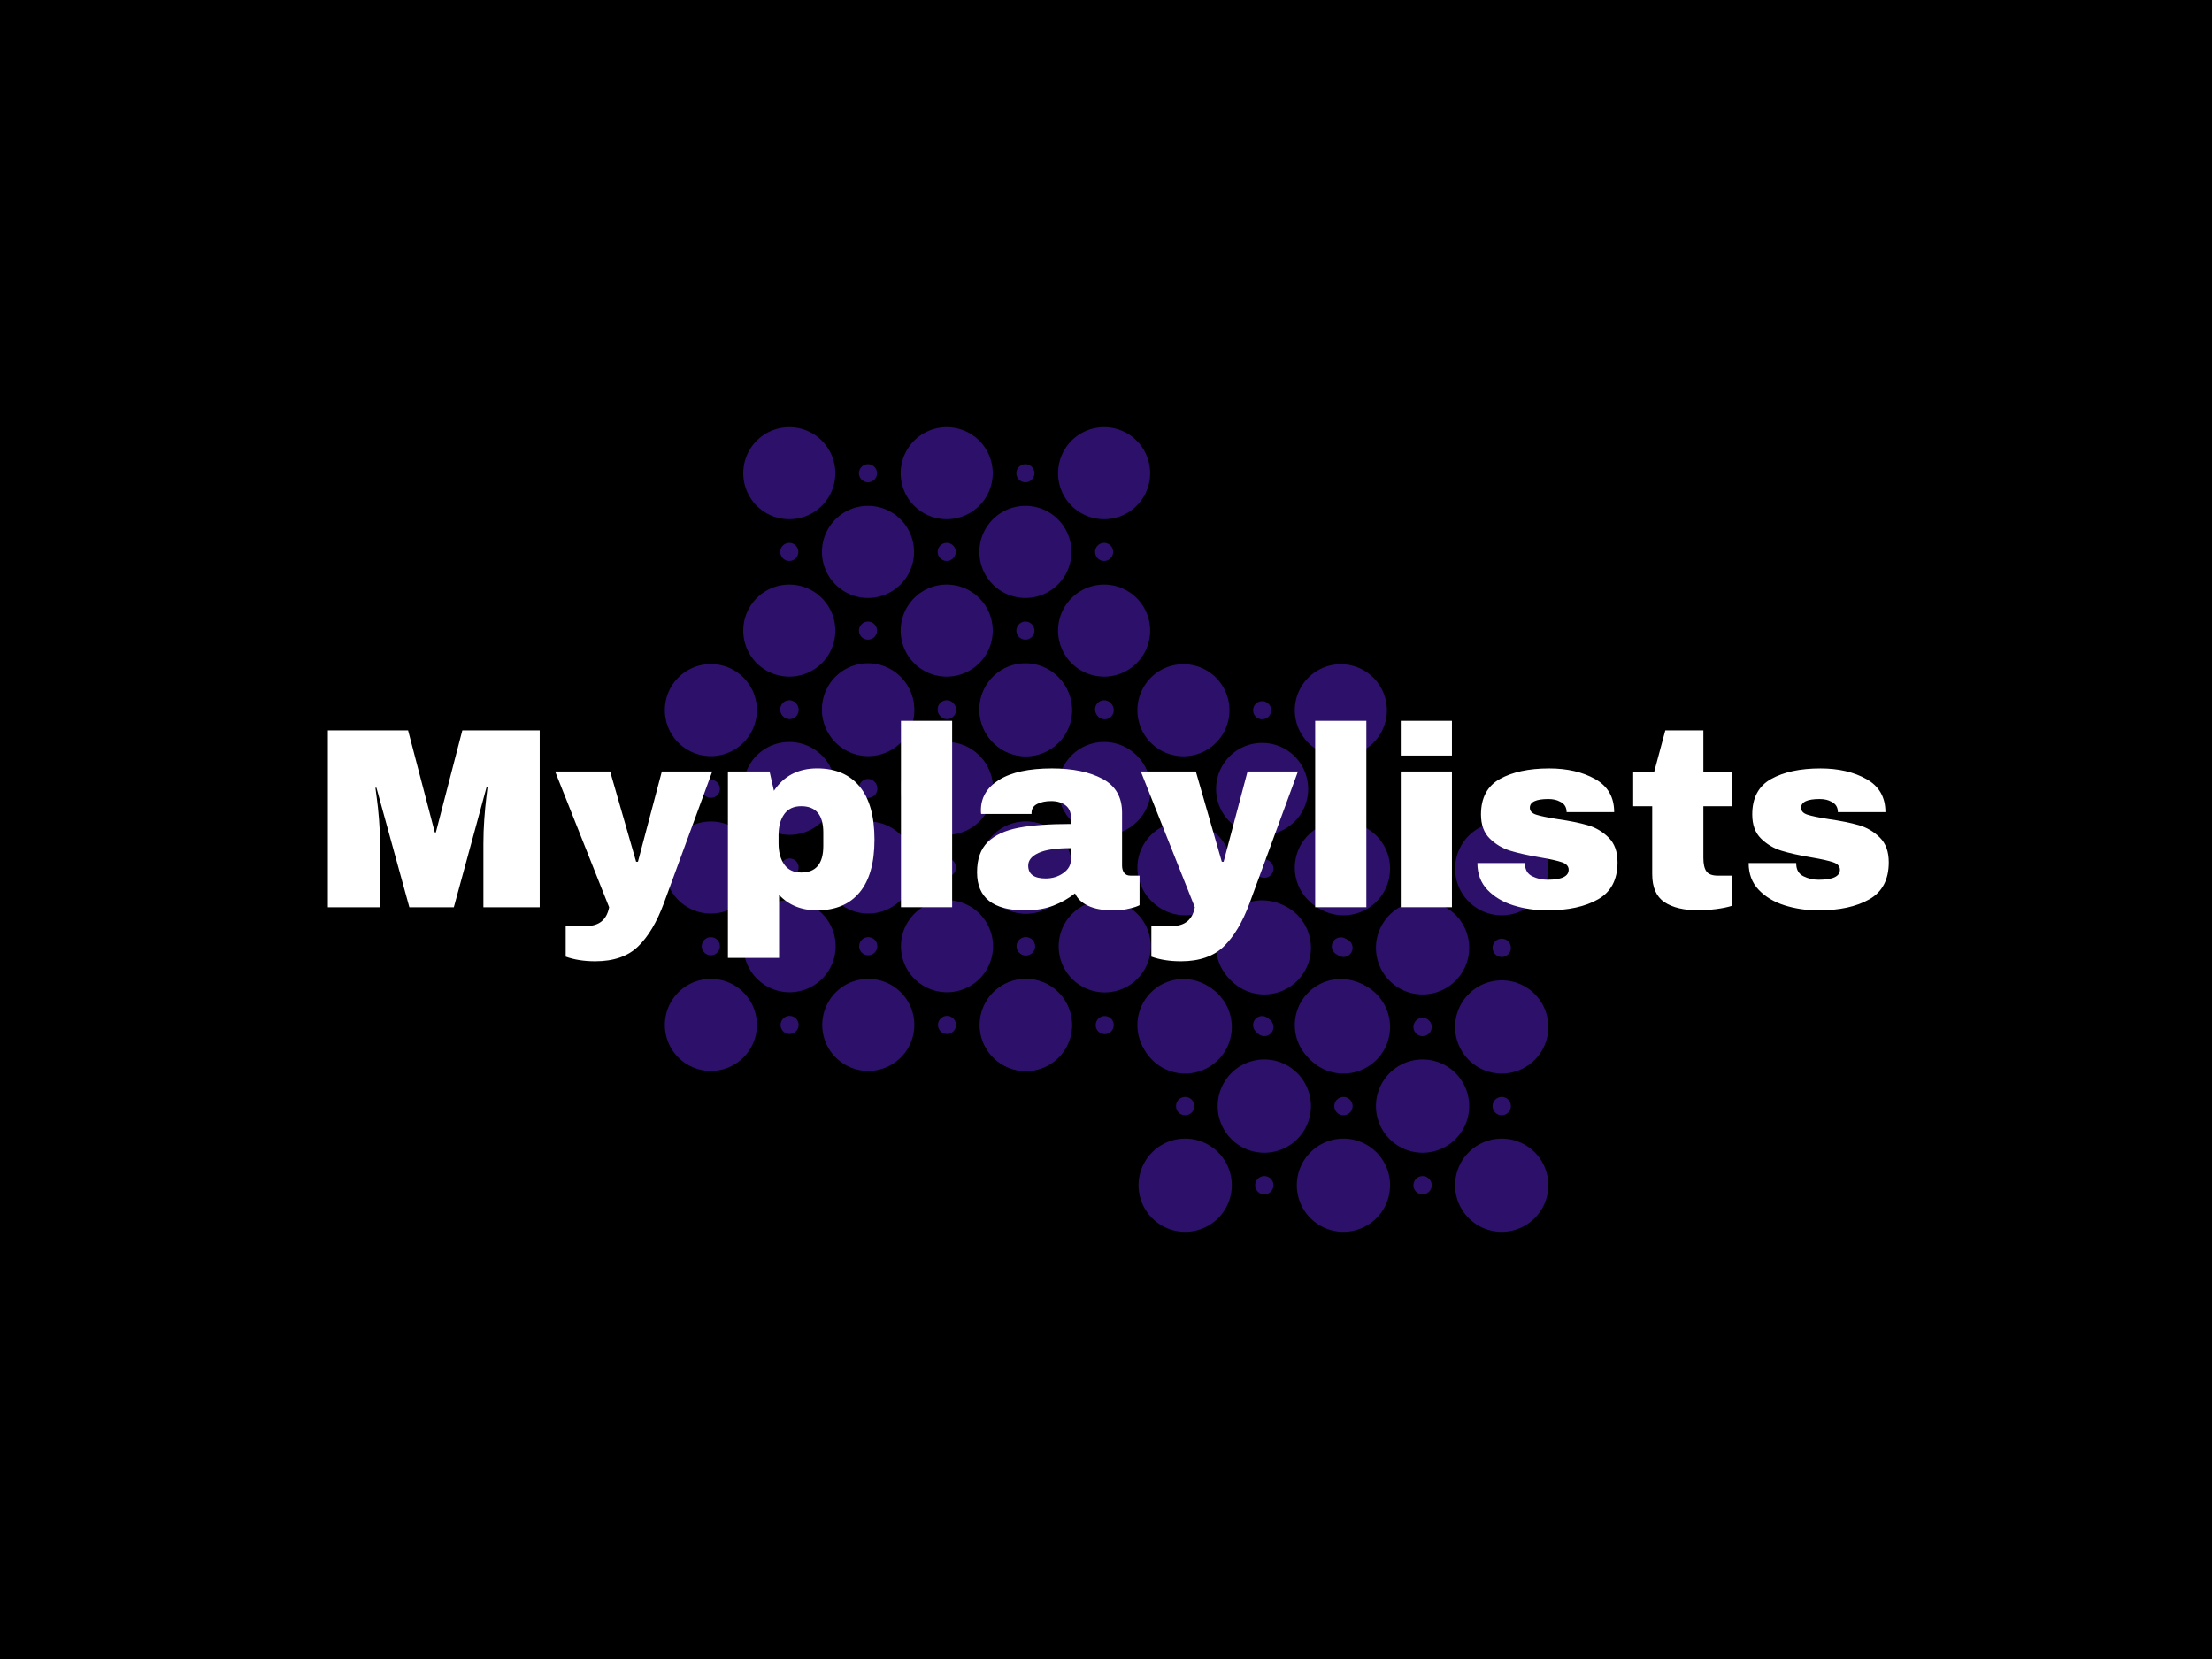 <svg xmlns="http://www.w3.org/2000/svg" xml:space="preserve" width="2000" height="1500" data-id="lg_pzLtwagOFOFddBLWjv" data-version="1" viewBox="0 0 2000 1500"><path stroke="transparent" d="M0 0h2000v1500H0z"/><g data-padding="20"><path fill="#2c106a" d="M642.753 885.062a41.626 41.626 0 1 0 0 83.252 41.626 41.626 0 1 0 0-83.252m0-37.7a8.162 8.162 0 1 0 0 16.323 8.162 8.162 0 1 0 0-16.324m71.164-71.161a8.162 8.162 0 1 0 0 16.324 8.162 8.162 0 1 0 0-16.324m0 142.326a8.162 8.162 0 1 0 0 16.324 8.162 8.162 0 1 0 0-16.324m0-104.629a41.626 41.626 0 1 0 0 83.253 41.626 41.626 0 1 0 0-83.253m-71.164-71.161a41.626 41.626 0 1 0 0 83.252 41.626 41.626 0 1 0 0-83.252m0-37.698a8.162 8.162 0 1 0 0 16.324 8.162 8.162 0 1 0 0-16.324m71.164-71.162a8.162 8.162 0 1 0 0 16.324 8.162 8.162 0 1 0 0-16.324m-71.164-33.464a41.626 41.626 0 1 0 0 83.252 41.626 41.626 0 1 0 0-83.252m71.164 71.162a41.626 41.626 0 1 0 0 83.252 41.626 41.626 0 1 0 0-83.252m71.16 213.488a41.626 41.626 0 1 0 0 83.252 41.626 41.626 0 1 0 0-83.252m0-37.7a8.162 8.162 0 1 0 0 16.323 8.162 8.162 0 1 0 0-16.324M856.24 776.2a8.162 8.162 0 1 0 0 16.324 8.162 8.162 0 1 0 0-16.324m0 142.326a8.162 8.162 0 1 0 0 16.324 8.162 8.162 0 1 0 0-16.324m0-104.629a41.626 41.626 0 1 0 0 83.253 41.626 41.626 0 1 0 0-83.253m-71.164-71.161a41.626 41.626 0 1 0 0 83.252 41.626 41.626 0 1 0 0-83.252m0-37.698a8.162 8.162 0 1 0 0 16.324 8.162 8.162 0 1 0 0-16.324m71.164-71.162a8.162 8.162 0 1 0 0 16.324 8.162 8.162 0 1 0 0-16.324m-71.164-33.464a41.626 41.626 0 1 0 0 83.252 41.626 41.626 0 1 0 0-83.252m142.326 284.65a41.626 41.626 0 1 0 0 83.252 41.626 41.626 0 1 0 0-83.252m0-37.7a8.162 8.162 0 1 0 0 16.323 8.162 8.162 0 1 0 0-16.324m0-104.625a41.626 41.626 0 1 0 0 83.252 41.626 41.626 0 1 0 0-83.252m0-37.698a8.162 8.162 0 1 0 0 16.324 8.162 8.162 0 1 0 0-16.324m0-104.626a41.626 41.626 0 1 0 0 83.252 41.626 41.626 0 1 0 0-83.252m-71.162 71.162a41.626 41.626 0 1 0 0 83.252 41.626 41.626 0 1 0 0-83.252"/><path fill="#2c106a" d="M713.651 670.864a41.626 41.626 0 1 0 0 83.252 41.626 41.626 0 1 0 0-83.252m0-37.698a8.162 8.162 0 1 0 0 16.324 8.162 8.162 0 1 0 0-16.324m71.162-71.162a8.162 8.162 0 1 0 0 16.324 8.162 8.162 0 1 0 0-16.324m0 142.324a8.162 8.162 0 1 0 0 16.324 8.162 8.162 0 1 0 0-16.324m0-104.626a41.626 41.626 0 1 0 0 83.252 41.626 41.626 0 1 0 0-83.252M713.65 528.54a41.626 41.626 0 1 0 0 83.252 41.626 41.626 0 1 0 0-83.252m0-37.697a8.162 8.162 0 1 0 0 16.324 8.162 8.162 0 1 0 0-16.324m71.162-71.165a8.162 8.162 0 1 0 0 16.324 8.162 8.162 0 1 0 0-16.324m-71.162-33.464a41.626 41.626 0 1 0 0 83.252 41.626 41.626 0 1 0 0-83.252m71.162 71.164a41.626 41.626 0 1 0 0 83.253 41.626 41.626 0 1 0 0-83.253m71.164 213.486a41.626 41.626 0 1 0 0 83.252 41.626 41.626 0 1 0 0-83.252m0-37.698a8.162 8.162 0 1 0 0 16.324 8.162 8.162 0 1 0 0-16.324m71.16-71.162a8.162 8.162 0 1 0 0 16.324 8.162 8.162 0 1 0 0-16.324m0 142.324a8.162 8.162 0 1 0 0 16.324 8.162 8.162 0 1 0 0-16.324m0-104.626a41.626 41.626 0 1 0 0 83.252 41.626 41.626 0 1 0 0-83.252m-71.16-71.162a41.626 41.626 0 1 0 0 83.252 41.626 41.626 0 1 0 0-83.252m0-37.697a8.162 8.162 0 1 0 0 16.324 8.162 8.162 0 1 0 0-16.324m71.16-71.165a8.162 8.162 0 1 0 0 16.324 8.162 8.162 0 1 0 0-16.324m-71.16-33.464a41.626 41.626 0 1 0 0 83.252 41.626 41.626 0 1 0 0-83.252m142.32 284.65a41.626 41.626 0 1 0 0 83.252 41.626 41.626 0 1 0 0-83.252m0-37.698a8.162 8.162 0 1 0 0 16.324 8.162 8.162 0 1 0 0-16.324m0-104.626a41.626 41.626 0 1 0 0 83.252 41.626 41.626 0 1 0 0-83.252m0-37.697a8.162 8.162 0 1 0 0 16.324 8.162 8.162 0 1 0 0-16.324m0-104.629a41.626 41.626 0 1 0 0 83.252 41.626 41.626 0 1 0 0-83.252m-71.16 71.164a41.626 41.626 0 1 0 0 83.253 41.626 41.626 0 1 0 0-83.253m.552 427.818a41.626 41.626 0 1 0 0 83.252 41.626 41.626 0 1 0 0-83.252m0-37.7a8.162 8.162 0 1 0 0 16.324 8.162 8.162 0 1 0 0-16.324m71.162-71.16a8.162 8.162 0 1 0 0 16.325 8.162 8.162 0 1 0 0-16.324m0 142.323a8.162 8.162 0 1 0 0 16.324 8.162 8.162 0 1 0 0-16.324m0-104.628a41.626 41.626 0 1 0 0 83.252 41.626 41.626 0 1 0 0-83.252m-71.162-71.16a41.626 41.626 0 1 0 0 83.253 41.626 41.626 0 1 0 0-83.253"/><path fill="#2c106a" d="M927.689 705.172a8.162 8.162 0 1 0 0 16.324 8.162 8.162 0 1 0 0-16.324m71.162-71.161a8.162 8.162 0 1 0 0 16.324 8.162 8.162 0 1 0 0-16.324m-71.162-33.465a41.626 41.626 0 1 0 0 83.253 41.626 41.626 0 1 0 0-83.253m71.162 71.162a41.626 41.626 0 1 0 0 83.252 41.626 41.626 0 1 0 0-83.252m71.164 213.488a41.626 41.626 0 1 0 0 83.252 41.626 41.626 0 1 0 0-83.252m0-37.7a8.162 8.162 0 1 0 0 16.324 8.162 8.162 0 1 0 0-16.324m71.162-71.16a8.162 8.162 0 1 0 0 16.325 8.162 8.162 0 1 0 0-16.324m0 142.323a8.162 8.162 0 1 0 0 16.324 8.162 8.162 0 1 0 0-16.324m0-104.628a41.626 41.626 0 1 0 0 83.252 41.626 41.626 0 1 0 0-83.252m-71.162-71.16a41.626 41.626 0 1 0 0 83.253 41.626 41.626 0 1 0 0-83.253m0-37.7a8.162 8.162 0 1 0 0 16.324 8.162 8.162 0 1 0 0-16.324m71.162-71.161a8.162 8.162 0 1 0 0 16.324 8.162 8.162 0 1 0 0-16.324m-71.162-33.465a41.626 41.626 0 1 0 0 83.253 41.626 41.626 0 1 0 0-83.253m142.323 284.65a41.626 41.626 0 1 0 0 83.252 41.626 41.626 0 1 0 0-83.252m0-37.7a8.162 8.162 0 1 0 0 16.324 8.162 8.162 0 1 0 0-16.324m0-104.624a41.626 41.626 0 1 0 0 83.253 41.626 41.626 0 1 0 0-83.253m0-37.7a8.162 8.162 0 1 0 0 16.324 8.162 8.162 0 1 0 0-16.324m0-104.626a41.626 41.626 0 1 0 0 83.253 41.626 41.626 0 1 0 0-83.253m-71.161 71.162a41.626 41.626 0 1 0 0 83.252 41.626 41.626 0 1 0 0-83.252m-69.59 357.772a42.153 42.153 0 1 0 0 84.306 42.153 42.153 0 1 0 0-84.306m0-37.664a8.265 8.265 0 1 0 0 16.53 8.265 8.265 0 1 0 0-16.53"/><path fill="#2c106a" d="M1143.142 920.261a8.265 8.265 0 1 0 0 16.531 8.265 8.265 0 1 0 0-16.53m0 143.105a8.265 8.265 0 1 0 0 16.531 8.265 8.265 0 1 0 0-16.53m0-105.44a42.153 42.153 0 1 0 0 84.306 42.153 42.153 0 1 0 0-84.306m-71.554-71.554a42.153 42.153 0 1 0 0 84.306 42.153 42.153 0 1 0 0-84.306m0-37.664a8.265 8.265 0 1 0 0 16.53 8.265 8.265 0 1 0 0-16.53m71.554-71.555a8.265 8.265 0 1 0 0 16.531 8.265 8.265 0 1 0 0-16.53m-71.554-33.888a42.153 42.153 0 1 0 0 84.306 42.153 42.153 0 1 0 0-84.306m71.554 71.554a42.153 42.153 0 1 0 0 84.306 42.153 42.153 0 1 0 0-84.306m71.554 214.658a42.153 42.153 0 1 0 0 84.306 42.153 42.153 0 1 0 0-84.306m0-37.664a8.265 8.265 0 1 0 0 16.53 8.265 8.265 0 1 0 0-16.53m71.552-71.555a8.265 8.265 0 1 0 0 16.531 8.265 8.265 0 1 0 0-16.53m0 143.105a8.265 8.265 0 1 0 0 16.531 8.265 8.265 0 1 0 0-16.53m0-105.44a42.153 42.153 0 1 0 0 84.306 42.153 42.153 0 1 0 0-84.306m-71.552-71.554a42.153 42.153 0 1 0 0 84.306 42.153 42.153 0 1 0 0-84.306m0-37.664a8.265 8.265 0 1 0 0 16.53 8.265 8.265 0 1 0 0-16.53m71.552-71.555a8.265 8.265 0 1 0 0 16.531 8.265 8.265 0 1 0 0-16.53m-71.552-33.888a42.153 42.153 0 1 0 0 84.306 42.153 42.153 0 1 0 0-84.306m143.107 286.212a42.153 42.153 0 1 0 0 84.306 42.153 42.153 0 1 0 0-84.306m0-37.664a8.265 8.265 0 1 0 0 16.53 8.265 8.265 0 1 0 0-16.53m0-105.442a42.153 42.153 0 1 0 0 84.306 42.153 42.153 0 1 0 0-84.306m0-37.664a8.265 8.265 0 1 0 0 16.53 8.265 8.265 0 1 0 0-16.53m0-105.442a42.153 42.153 0 1 0 0 84.306 42.153 42.153 0 1 0 0-84.306m-71.555 71.554a42.153 42.153 0 1 0 0 84.306 42.153 42.153 0 1 0 0-84.306"/><g transform="translate(-617.331 -213.31)scale(2.583)"><filter id="a" width="140%" height="140%" x="-20%" y="-20%"><feGaussianBlur in="SourceAlpha"/><feOffset result="oBlur"/><feFlood flood-color="#f75cff" flood-opacity="1"/><feComposite in2="oBlur" operator="in"/><feMerge><feMergeNode/><feMergeNode in="SourceGraphic"/></feMerge></filter><g filter="url(#a)"><rect width="560" height="101.7" x="346.167" y="321.542" fill="none" rx="0" ry="0"/><path fill="#fff" d="M427.917 400.162h-19.71v-22.32q0-4.14.31-8.5.32-4.37.68-7.34t.45-3.78h-.36l-11.43 41.94h-15.57l-11.52-41.85h-.36q.09.81.49 3.74.41 2.92.77 7.29.36 4.36.36 8.5v22.32h-18.27v-61.92h28.08l9.36 35.73h.36l9.27-35.73h27.09Zm43.47-1.44q-3.69 9.99-9.05 15.17-5.35 5.17-14.98 5.17-5.85 0-10.35-1.62v-10.71h7.2q6.75 0 8.01-6.57l-18.9-47.52h19.26l9.09 31.59h.63l8.37-31.59h17.64Zm53.64-47.17q9.63 0 14.85 6.3t5.22 18.63q0 12.24-5.22 18.5-5.22 6.25-14.85 6.25-8.28 0-13.32-5.4v22.05h-17.91v-65.25h14.58l1.53 6.75q5.22-7.83 15.12-7.83m-5.58 13.23q-3.96 0-5.94 2.79t-1.98 7.29v2.97q0 4.5 1.98 7.34 1.98 2.83 5.94 2.83 7.74 0 7.74-9.27v-4.77q0-9.18-7.74-9.18m52.84 35.37h-17.91v-65.25h17.91Zm34.91-48.59q10.89 0 17.73 3.65 6.84 3.64 6.84 11.83v18.54q0 1.53.72 2.52t2.16.99h3.24v10.35q-.27.18-1.4.59-1.12.4-3.19.81-2.07.4-4.77.4-5.22 0-8.6-1.57-3.37-1.58-4.63-4.37-3.42 2.7-7.65 4.32t-9.9 1.62q-16.74 0-16.74-13.32 0-6.93 3.73-10.57 3.74-3.65 10.76-5t18.36-1.35v-2.34q0-2.79-1.94-4.23-1.93-1.44-4.99-1.44-2.79 0-4.82.99-2.02.99-2.02 3.15v.36h-17.64q-.09-.45-.09-1.26 0-6.75 6.43-10.71 6.44-3.96 18.41-3.96m6.66 27.9q-7.65 0-11.3 1.67-3.64 1.66-3.64 4.45 0 4.5 6.12 4.5 3.51 0 6.16-1.89 2.66-1.89 2.66-4.68Zm62.55 19.26q-3.69 9.99-9.05 15.17-5.35 5.17-14.98 5.17-5.85 0-10.35-1.62v-10.71h7.2q6.75 0 8.01-6.57l-18.9-47.52h19.26l9.09 31.59h.63l8.37-31.59h17.64Zm40.87 1.43h-17.91v-65.25h17.91Zm29.96-53.1h-17.91v-12.15h17.91Zm0 53.1h-17.91v-47.52h17.91Zm34.02-48.59q9.54 0 16.15 3.74 6.62 3.73 6.62 11.56h-16.65q0-2.61-2.34-3.69-1.62-.9-4.05-.9-6.48 0-6.48 3.06 0 1.71 2.25 2.43t7.38 1.53q6.3.9 10.53 2.12 4.23 1.21 7.38 4.32 3.15 3.1 3.15 8.68 0 9.09-6.8 12.96-6.79 3.87-17.77 3.87-6.3 0-11.88-1.75-5.58-1.76-9.09-5.45t-3.51-9.36h16.65v.36q.09 3.06 2.56 4.28 2.48 1.21 5.27 1.21 7.47 0 7.47-3.51 0-1.8-2.34-2.61t-7.65-1.71q-6.39-1.08-10.49-2.34-4.09-1.26-7.15-4.27-3.06-3.02-3.06-8.42 0-8.73 6.61-12.42 6.62-3.69 17.24-3.69m53.99 1.08h10.08v12.15h-10.08v18.09q0 3.24 1.08 4.73 1.08 1.48 3.96 1.48h5.04v10.53q-2.16.72-5.58 1.17t-5.94.45q-7.92 0-12.2-2.88-4.27-2.88-4.27-9.81v-23.76h-6.66v-12.15h7.38l3.87-14.4h13.32Zm40.96-1.08q9.54 0 16.15 3.74 6.62 3.73 6.62 11.56h-16.65q0-2.61-2.34-3.69-1.62-.9-4.05-.9-6.48 0-6.48 3.06 0 1.71 2.25 2.43t7.38 1.53q6.3.9 10.53 2.12 4.23 1.21 7.38 4.32 3.15 3.1 3.15 8.68 0 9.09-6.8 12.96-6.79 3.87-17.77 3.87-6.3 0-11.88-1.75-5.58-1.76-9.09-5.45t-3.51-9.36h16.65v.36q.09 3.06 2.56 4.28 2.48 1.21 5.27 1.21 7.47 0 7.47-3.51 0-1.8-2.34-2.61t-7.65-1.71q-6.39-1.08-10.49-2.34-4.09-1.26-7.15-4.27-3.06-3.02-3.06-8.42 0-8.73 6.61-12.42 6.62-3.69 17.24-3.69"/></g></g><path fill="transparent" stroke="transparent" stroke-width="2.679" d="M250 372.321h1500v755.358H250z"/></g></svg>